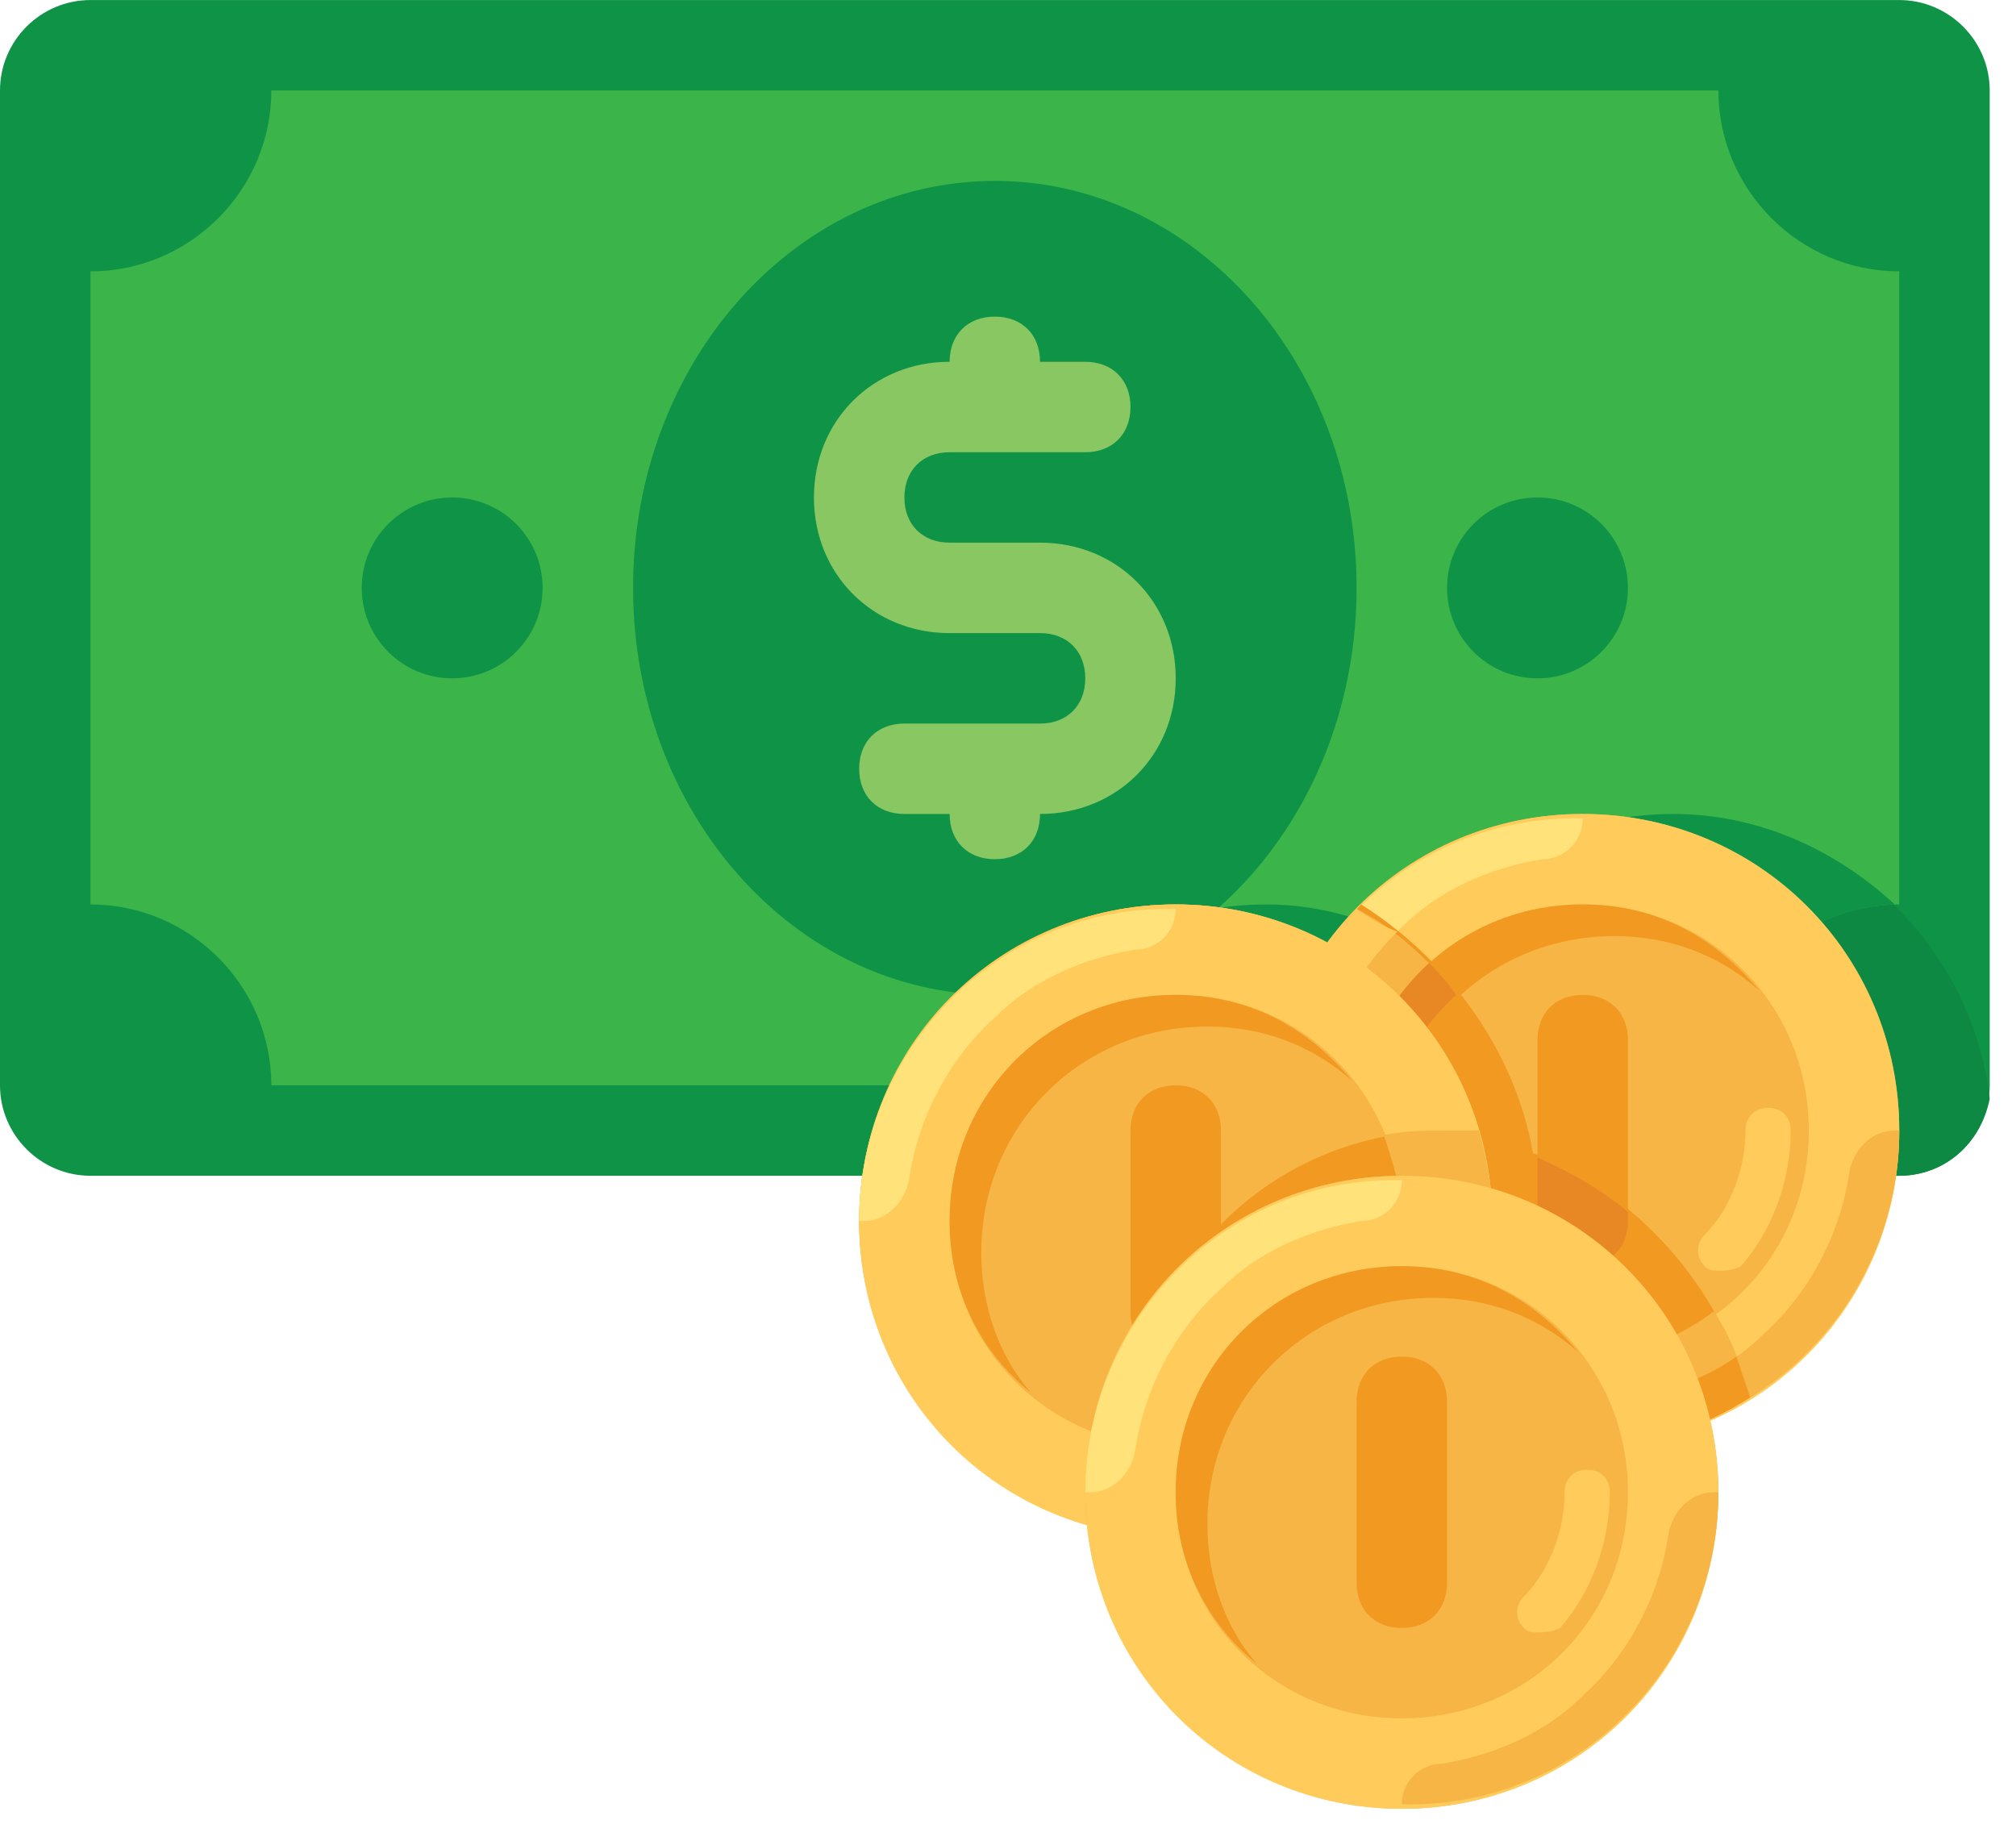 <svg width="46" height="42" viewBox="0 0 46 42" fill="none" xmlns="http://www.w3.org/2000/svg">
<path d="M43.336 26.828H2.063C0.928 26.828 -0 25.899 -0 24.764V2.064C-0 0.929 0.928 0.001 2.063 0.001H43.336C44.471 0.001 45.4 0.929 45.4 2.064V24.764C45.4 25.899 44.471 26.828 43.336 26.828Z" fill="#0E9347"/>
<path d="M38.177 18.573C35.804 18.573 33.637 19.708 32.399 21.566C31.367 21.05 30.232 20.637 28.891 20.637C25.279 20.637 22.287 23.32 21.771 26.828H43.336C44.368 26.828 45.193 26.105 45.4 25.074C44.987 21.462 41.892 18.573 38.177 18.573Z" fill="#0D8944"/>
<path d="M39.209 24.764H6.191C6.191 22.494 4.334 20.637 2.064 20.637V6.192C4.334 6.192 6.191 4.334 6.191 2.064H39.209C39.209 4.334 41.066 6.192 43.336 6.192V20.637C41.066 20.637 39.209 22.494 39.209 24.764Z" fill="#3BB54A"/>
<path d="M38.177 18.573C35.803 18.573 33.637 19.708 32.398 21.566C31.367 21.05 30.232 20.637 28.89 20.637C26.001 20.637 23.525 22.288 22.39 24.764H39.209C39.209 22.494 40.963 20.74 43.233 20.637C41.891 19.399 40.137 18.573 38.177 18.573Z" fill="#0E9347"/>
<path d="M22.7 22.7C27.259 22.7 30.954 18.543 30.954 13.414C30.954 8.285 27.259 4.128 22.7 4.128C18.141 4.128 14.445 8.285 14.445 13.414C14.445 18.543 18.141 22.7 22.7 22.7Z" fill="#0E9347"/>
<path d="M10.318 15.478C11.457 15.478 12.381 14.554 12.381 13.414C12.381 12.274 11.457 11.351 10.318 11.351C9.178 11.351 8.254 12.274 8.254 13.414C8.254 14.554 9.178 15.478 10.318 15.478Z" fill="#0E9347"/>
<path d="M35.081 15.478C36.221 15.478 37.145 14.554 37.145 13.414C37.145 12.274 36.221 11.351 35.081 11.351C33.942 11.351 33.018 12.274 33.018 13.414C33.018 14.554 33.942 15.478 35.081 15.478Z" fill="#0E9347"/>
<path d="M23.731 12.382H21.668C21.049 12.382 20.636 11.97 20.636 11.351C20.636 10.732 21.049 10.319 21.668 10.319H24.763C25.382 10.319 25.795 9.906 25.795 9.287C25.795 8.668 25.382 8.255 24.763 8.255H23.731C23.731 7.636 23.319 7.224 22.7 7.224C22.081 7.224 21.668 7.636 21.668 8.255C19.914 8.255 18.572 9.597 18.572 11.351C18.572 13.105 19.914 14.446 21.668 14.446H23.732C24.351 14.446 24.763 14.859 24.763 15.478C24.763 16.097 24.351 16.51 23.732 16.51H20.636C20.017 16.51 19.604 16.922 19.604 17.541C19.604 18.161 20.017 18.573 20.636 18.573H21.668C21.668 19.192 22.081 19.605 22.7 19.605C23.319 19.605 23.731 19.192 23.731 18.573C25.485 18.573 26.827 17.232 26.827 15.478C26.827 13.724 25.485 12.382 23.731 12.382Z" fill="#89C763"/>
<path d="M26.827 35.083C30.816 35.083 34.05 31.849 34.05 27.86C34.05 23.871 30.816 20.637 26.827 20.637C22.838 20.637 19.604 23.871 19.604 27.86C19.604 31.849 22.838 35.083 26.827 35.083Z" fill="#FFCA5D"/>
<path d="M36.113 33.019C40.102 33.019 43.336 29.785 43.336 25.796C43.336 21.807 40.102 18.573 36.113 18.573C32.124 18.573 28.891 21.807 28.891 25.796C28.891 29.785 32.124 33.019 36.113 33.019Z" fill="#F6B545"/>
<path d="M36.113 18.573C32.089 18.573 28.891 21.772 28.891 25.796C28.891 29.82 32.089 33.019 36.113 33.019C40.137 33.019 43.336 29.82 43.336 25.796C43.336 21.772 40.137 18.573 36.113 18.573ZM36.113 30.955C33.224 30.955 30.954 28.685 30.954 25.796C30.954 22.907 33.224 20.637 36.113 20.637C39.002 20.637 41.272 22.907 41.272 25.796C41.272 28.685 39.002 30.955 36.113 30.955Z" fill="#FFCB5B"/>
<path d="M36.114 32.916C40.138 33.019 43.336 29.717 43.336 25.796H43.233C42.717 25.796 42.304 26.209 42.201 26.725C41.995 28.169 41.273 29.511 40.241 30.439C39.415 31.265 38.28 31.781 37.042 31.987C36.526 31.987 36.114 32.4 36.114 32.916Z" fill="#F6B545"/>
<path d="M36.113 18.676C32.089 18.573 28.891 21.875 28.891 25.796H28.994C29.51 25.796 29.922 25.383 30.026 24.867C30.232 23.423 30.954 22.081 31.986 21.153C32.811 20.327 33.946 19.811 35.185 19.605C35.7 19.605 36.113 19.192 36.113 18.676Z" fill="#FFE27A"/>
<path d="M31.677 26.518C31.677 23.629 33.947 21.359 36.836 21.359C38.074 21.359 39.209 21.772 40.137 22.597C39.106 21.359 37.764 20.637 36.113 20.637C33.224 20.637 30.954 22.907 30.954 25.796C30.954 27.447 31.677 28.788 32.812 29.717C32.089 28.892 31.677 27.756 31.677 26.518Z" fill="#F19920"/>
<path d="M39.209 28.995C39.105 28.995 39.002 28.995 38.899 28.892C38.693 28.685 38.693 28.376 38.899 28.169C39.518 27.55 39.828 26.622 39.828 25.796C39.828 25.486 40.034 25.28 40.344 25.28C40.653 25.28 40.859 25.486 40.859 25.796C40.859 26.931 40.447 28.066 39.724 28.892C39.518 28.995 39.312 28.995 39.209 28.995Z" fill="#FFCB5B"/>
<path d="M36.113 28.892C35.494 28.892 35.082 28.479 35.082 27.86V23.733C35.082 23.113 35.494 22.701 36.113 22.701C36.733 22.701 37.145 23.113 37.145 23.733V27.86C37.145 28.479 36.733 28.892 36.113 28.892Z" fill="#F19920"/>
<path d="M39.931 31.884C39.209 29.304 37.351 27.241 34.978 26.312C34.565 23.939 33.018 21.875 31.057 20.637C29.819 21.978 28.994 23.732 28.994 25.693C28.994 29.717 32.192 32.916 36.216 32.916C37.558 33.019 38.796 32.606 39.931 31.884Z" fill="#F19920"/>
<path d="M32.812 29.717C32.089 28.788 31.573 27.653 31.573 26.415C31.573 24.971 32.193 23.629 33.224 22.701C33.018 22.391 32.812 22.185 32.605 21.978C31.573 22.907 30.954 24.248 30.954 25.796C30.954 27.447 31.677 28.788 32.812 29.717Z" fill="#E78825"/>
<path d="M35.081 26.415V27.86C35.081 28.479 35.494 28.891 36.113 28.891C36.732 28.891 37.145 28.479 37.145 27.86V27.653C36.526 27.137 35.803 26.725 35.081 26.415Z" fill="#E78825"/>
<path d="M39.931 31.884C39.725 31.162 39.518 30.542 39.105 29.923C38.28 30.542 37.248 30.955 36.113 30.955C33.224 30.955 30.954 28.685 30.954 25.796C30.954 24.248 31.573 22.907 32.605 21.978C32.089 21.462 31.573 21.049 30.954 20.74C29.716 22.081 28.891 23.835 28.891 25.796C28.891 29.82 32.089 33.019 36.113 33.019C37.558 33.019 38.796 32.606 39.931 31.884Z" fill="#F6B545"/>
<path d="M39.621 30.955C38.899 31.471 37.97 31.78 37.042 31.987C36.526 32.09 36.113 32.503 36.113 33.019C37.557 33.019 38.796 32.606 39.931 31.884C39.828 31.574 39.724 31.265 39.621 30.955Z" fill="#F19920"/>
<path d="M30.954 20.74C29.716 22.081 28.891 23.836 28.891 25.796H28.994C29.51 25.796 29.922 25.383 30.026 24.867C30.232 23.423 30.954 22.185 31.883 21.256C31.573 21.153 31.264 20.947 30.954 20.74Z" fill="#FFCB5B"/>
<path d="M26.827 35.083C30.816 35.083 34.05 31.849 34.05 27.86C34.05 23.871 30.816 20.637 26.827 20.637C22.838 20.637 19.604 23.871 19.604 27.86C19.604 31.849 22.838 35.083 26.827 35.083Z" fill="#F6B545"/>
<path d="M25.795 33.019C25.795 33.741 25.898 34.36 26.105 35.082C26.311 35.082 26.621 35.082 26.827 35.082C30.851 35.082 34.05 31.884 34.05 27.86C34.05 27.137 33.947 26.518 33.74 25.796C33.534 25.796 33.224 25.796 33.018 25.796C28.994 25.796 25.795 28.995 25.795 33.019Z" fill="#F19920"/>
<path d="M26.827 20.637C22.803 20.637 19.604 23.836 19.604 27.86C19.604 31.884 22.803 35.083 26.827 35.083C30.851 35.083 34.05 31.884 34.05 27.86C34.05 23.836 30.851 20.637 26.827 20.637ZM26.827 33.019C23.938 33.019 21.668 30.749 21.668 27.86C21.668 24.971 23.938 22.701 26.827 22.701C29.716 22.701 31.986 24.971 31.986 27.86C31.986 30.749 29.716 33.019 26.827 33.019Z" fill="#FFCB5B"/>
<path d="M26.827 34.979C30.851 35.082 34.05 31.781 34.05 27.86H33.946C33.43 27.86 33.018 28.273 32.914 28.788C32.708 30.233 31.986 31.574 30.954 32.503C30.129 33.328 28.994 33.844 27.755 34.051C27.239 34.051 26.827 34.463 26.827 34.979Z" fill="#F6B545"/>
<path d="M26.827 20.74C22.803 20.637 19.604 23.939 19.604 27.86H19.707C20.223 27.86 20.636 27.447 20.739 26.931C20.946 25.486 21.668 24.145 22.7 23.216C23.525 22.391 24.66 21.875 25.898 21.669C26.414 21.669 26.827 21.256 26.827 20.74Z" fill="#FFE27A"/>
<path d="M22.39 28.582C22.39 25.693 24.66 23.423 27.549 23.423C28.788 23.423 29.923 23.836 30.851 24.661C29.82 23.423 28.478 22.701 26.827 22.701C23.938 22.701 21.668 24.971 21.668 27.86C21.668 29.511 22.39 30.852 23.525 31.78C22.803 30.955 22.39 29.82 22.39 28.582Z" fill="#F19920"/>
<path d="M29.922 31.058C29.819 31.058 29.716 31.058 29.613 30.955C29.406 30.749 29.406 30.439 29.613 30.233C30.232 29.614 30.541 28.685 30.541 27.86C30.541 27.55 30.748 27.344 31.057 27.344C31.367 27.344 31.573 27.55 31.573 27.86C31.573 28.994 31.16 30.13 30.438 30.955C30.232 31.058 30.025 31.058 29.922 31.058Z" fill="#FFCB5B"/>
<path d="M26.827 30.955C26.208 30.955 25.795 30.542 25.795 29.923V25.796C25.795 25.177 26.208 24.764 26.827 24.764C27.446 24.764 27.859 25.177 27.859 25.796V29.923C27.859 30.542 27.446 30.955 26.827 30.955Z" fill="#F19920"/>
<path d="M31.574 25.899C31.78 26.518 31.987 27.137 31.987 27.86C31.987 30.749 29.717 33.019 26.828 33.019C26.518 33.019 26.105 33.019 25.796 32.915V33.019C25.796 33.741 25.899 34.36 26.105 35.082C26.312 35.082 26.621 35.082 26.828 35.082C30.852 35.082 34.05 31.884 34.05 27.86C34.05 27.137 33.947 26.518 33.741 25.796C33.534 25.796 33.225 25.796 33.019 25.796C32.502 25.796 32.09 25.796 31.574 25.899Z" fill="#F6B545"/>
<path d="M31.986 41.273C35.976 41.273 39.209 38.039 39.209 34.05C39.209 30.061 35.976 26.828 31.986 26.828C27.997 26.828 24.764 30.061 24.764 34.05C24.764 38.039 27.997 41.273 31.986 41.273Z" fill="#F6B545"/>
<path d="M31.986 26.828C27.962 26.828 24.763 30.026 24.763 34.05C24.763 38.075 27.962 41.273 31.986 41.273C36.01 41.273 39.208 38.075 39.208 34.05C39.208 30.026 36.01 26.828 31.986 26.828ZM31.986 39.209C29.096 39.209 26.826 36.94 26.826 34.05C26.826 31.161 29.096 28.891 31.986 28.891C34.875 28.891 37.145 31.161 37.145 34.05C37.145 36.94 34.875 39.209 31.986 39.209Z" fill="#FFCB5B"/>
<path d="M31.986 41.17C36.01 41.273 39.209 37.971 39.209 34.05H39.106C38.59 34.05 38.177 34.463 38.074 34.979C37.868 36.424 37.145 37.765 36.114 38.694C35.288 39.519 34.153 40.035 32.915 40.242C32.399 40.241 31.986 40.654 31.986 41.17Z" fill="#F6B545"/>
<path d="M31.986 26.931C27.962 26.828 24.763 30.13 24.763 34.051H24.866C25.382 34.051 25.795 33.638 25.898 33.122C26.104 31.677 26.826 30.336 27.858 29.407C28.684 28.582 29.819 28.066 31.057 27.86C31.573 27.86 31.986 27.447 31.986 26.931Z" fill="#FFE27A"/>
<path d="M27.549 34.773C27.549 31.884 29.819 29.614 32.708 29.614C33.946 29.614 35.081 30.026 36.01 30.852C34.978 29.614 33.637 28.892 31.986 28.892C29.097 28.892 26.827 31.162 26.827 34.051C26.827 35.702 27.549 37.043 28.684 37.971C27.962 37.146 27.549 36.011 27.549 34.773Z" fill="#F19920"/>
<path d="M35.081 37.249C34.978 37.249 34.875 37.249 34.772 37.146C34.566 36.94 34.566 36.63 34.772 36.424C35.391 35.805 35.7 34.876 35.7 34.051C35.7 33.741 35.907 33.535 36.216 33.535C36.526 33.535 36.732 33.741 36.732 34.051C36.732 35.186 36.32 36.321 35.597 37.146C35.391 37.249 35.185 37.249 35.081 37.249Z" fill="#FFCB5B"/>
<path d="M31.986 37.146C31.367 37.146 30.954 36.733 30.954 36.114V31.987C30.954 31.368 31.367 30.955 31.986 30.955C32.605 30.955 33.018 31.368 33.018 31.987V36.114C33.018 36.733 32.605 37.146 31.986 37.146Z" fill="#F19920"/>
</svg>
